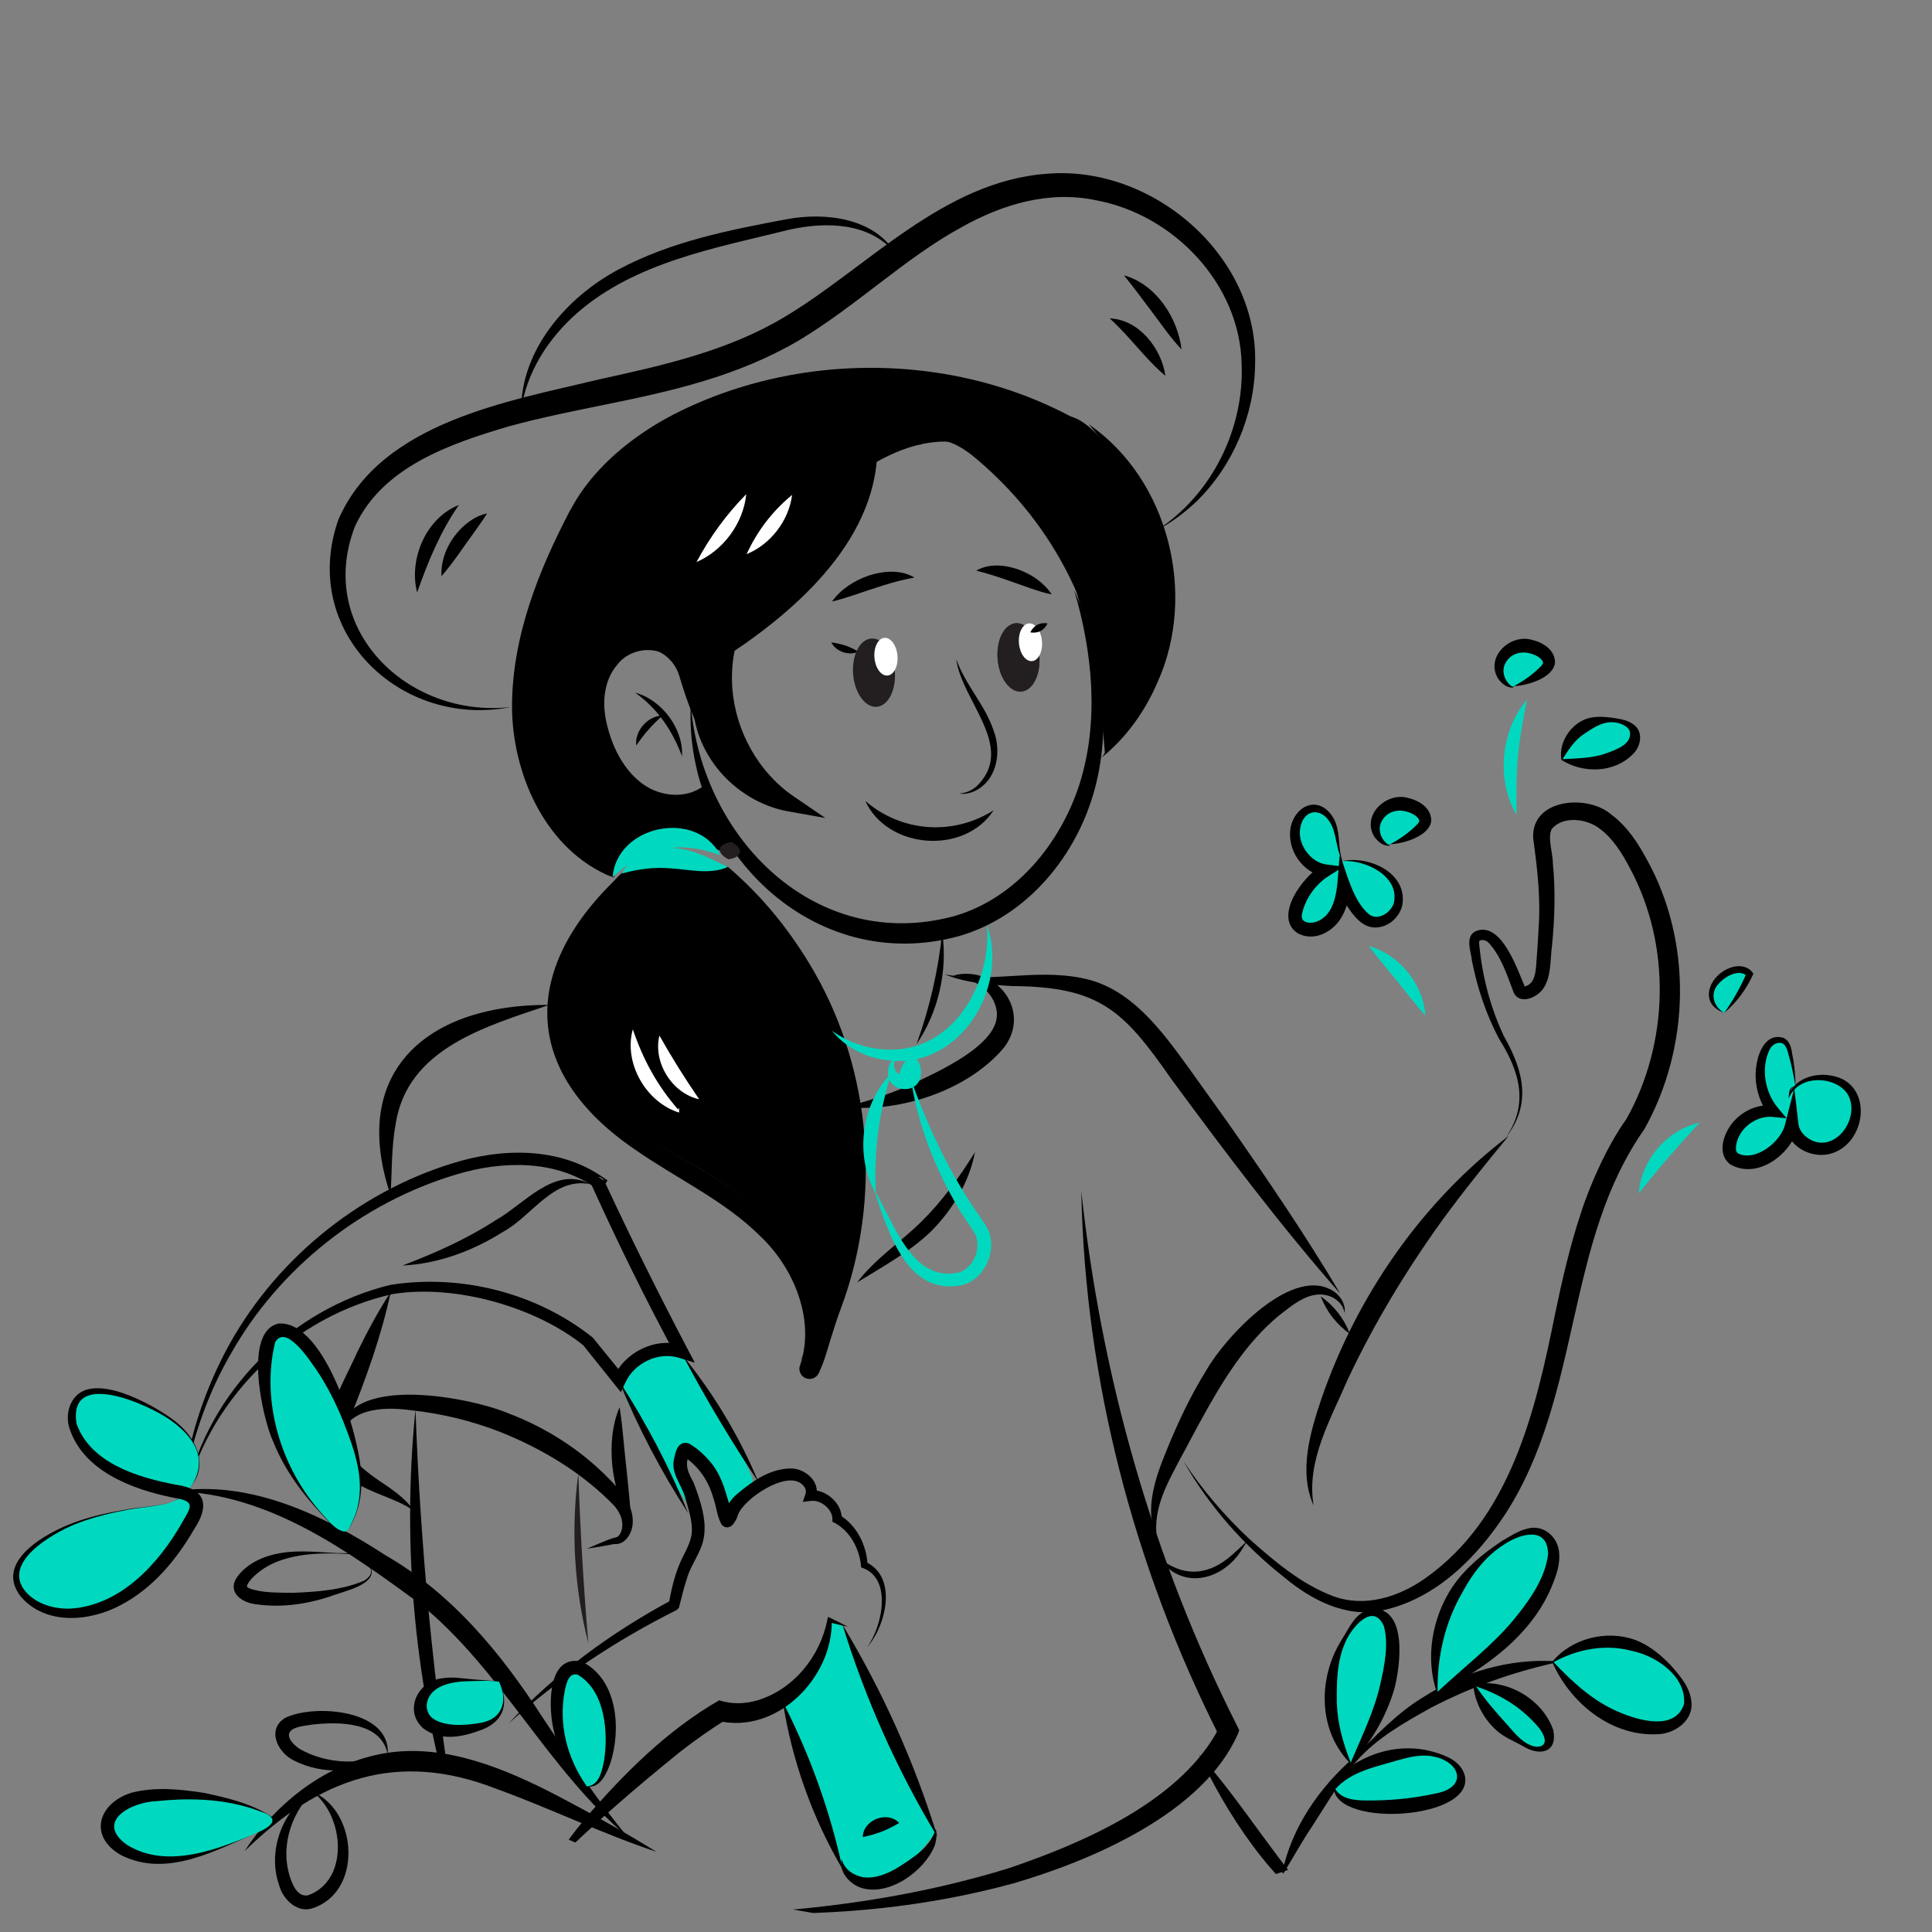 <?xml version="1.0" encoding="utf-8"?>
<!-- Generator: Adobe Illustrator 27.7.0, SVG Export Plug-In . SVG Version: 6.00 Build 0)  -->
<svg version="1.1" id="레이어_1" xmlns="http://www.w3.org/2000/svg" xmlns:xlink="http://www.w3.org/1999/xlink" x="0px"
	 y="0px" viewBox="0 0 281 281" style="enable-background:new 0 0 281 281;" xml:space="preserve">
<rect x="0" y="0" width="281" height="281" fill="#808080" stroke="none"/>
<style type="text/css">
	.st0{fill:#00D9BF;}
	.st1{clip-path:url(#SVGID_00000074400977773411428160000013098305245484418208_);}
	.st2{fill:#231F20;}
	.st3{clip-path:url(#SVGID_00000074400977773411428160000013098305245484418208_);fill:#231F20;}
	.st4{clip-path:url(#SVGID_00000074400977773411428160000013098305245484418208_);fill:#FFFFFF;}
	.st5{fill:#FFFFFF;}
</style>
<g>
	<g>
		<path d="M141.81,167.56c-0.83,4.37-3.25,8.34-6.35,11.5c-3.18,3.06-7.06,5.15-10.79,7.46c2.64-3.49,6.32-5.84,9.38-8.88
			C137.09,174.65,139.54,171.21,141.81,167.56L141.81,167.56z"/>
	</g>
	<g>
		<path class="st0" d="M114.5,247.5c0,0,7-8,6-11c0,0,0.35-1.76,2.17,0.12l13.39,29.91c0,0-9.35,13.39-13.96,4.18
			C122.11,270.71,112.5,248.5,114.5,247.5z"/>
		<path class="st0" d="M90.6,201.92c0,0,0.32-7.91,9.11-4.17c0,0,9.79,15.75,9.79,17.75l-3,4c0,0-4-9-7-9c0,0-1,1,1,9
			C100.5,219.5,91.7,206.34,90.6,201.92z"/>
		<g>
			<path class="st0" d="M227.19,110.46c0.29-1.91,1.44-3.67,3.07-4.71c1.63-1.04,3.71-1.34,5.56-0.8c0.76,0.22,1.53,0.63,1.85,1.35
				c0.27,0.6,0.15,1.33-0.17,1.9c-0.33,0.57-0.84,1.01-1.39,1.38C233.65,111.2,230.32,111.37,227.19,110.46z"/>
			<path d="M227.1,110.52c-0.43-2.5,1.3-5.17,3.69-5.99c1.23-0.4,2.51-0.28,3.67-0.14c1.24,0.21,2.47,0.3,3.46,1.27
				c1.11,1.14,0.61,3.09-0.44,4.04C234.79,112.45,230.21,112.53,227.1,110.52L227.1,110.52z M227.27,110.41
				c2.1-0.11,4.33-0.12,6.3-0.83c1.46-0.53,3.93-1.36,3.46-3.27c-0.4-0.88-1.67-1.26-2.62-1.27c-1.64,0.01-2.91,0.99-4.18,1.82
				C228.96,107.76,228.09,109.1,227.27,110.41L227.27,110.41z"/>
		</g>
		<g>
			<path class="st0" d="M195.25,125.24c-0.67-1.47-0.61-3.17-1.05-4.73c-0.44-1.56-1.75-3.14-3.35-2.92
				c-1.18,0.17-2.03,1.28-2.35,2.43c-0.79,2.87,1.37,6.18,4.31,6.61c-2.05,1.23-3.61,3.26-4.27,5.56c-0.2,0.68-0.31,1.45,0.04,2.06
				c0.32,0.56,0.97,0.87,1.6,0.95c1.55,0.2,3.08-0.75,3.94-2.05c0.86-1.3,1.16-2.89,1.28-4.45c0.49,1.36,1.19,2.64,2.08,3.78
				c0.45,0.58,0.96,1.13,1.63,1.43c1.86,0.84,4.15-0.89,4.33-2.92c0.17-2.03-1.29-3.93-3.11-4.85S196.4,125.1,195.25,125.24z"/>
			<path d="M195.25,125.24c-0.9-1.64-0.83-3.67-1.58-5.22c-1.32-2.75-4.2-2.45-4.59,0.64c-0.28,2.31,1.63,4.81,3.87,5.08
				c0,0,2.47,0.31,2.47,0.31l-2.14,1.34c-1.92,1.21-3.42,3.29-3.9,5.49c-0.34,1.31,1.07,1.54,2.09,1.18
				c3.54-1.32,2.94-6.68,3.42-9.78c0.96,2.71,1.93,6.78,4.2,8.68c1.27,1.03,3.16-0.17,3.62-1.56
				C203.67,127.52,198.72,125.02,195.25,125.24L195.25,125.24z M195.25,125.24c3.9-0.84,9.63,1.78,8.68,6.53
				c-0.46,1.75-2.09,3.15-3.95,3.13c-1.86-0.01-3.15-1.76-4.01-3.06c-0.58-0.89-1.06-1.84-1.43-2.83l1.8-0.24
				c-0.1,1.77-0.44,3.73-1.72,5.36c-1.32,1.66-3.67,2.73-5.78,1.66c-3.83-2.31,0.75-8.55,3.52-9.93c0,0,0.33,1.65,0.33,1.65
				c-3.23-0.53-5.52-3.88-4.99-7.06c0.26-1.55,1.4-3.22,3.11-3.4c1.68-0.18,2.99,1.32,3.48,2.7
				C194.94,121.63,194.61,123.49,195.25,125.24L195.25,125.24z"/>
		</g>
		<g>
			<path class="st0" d="M261.15,158.03c-0.14-1.73-0.43-3.46-0.84-5.15c-0.11-0.46-0.25-0.95-0.6-1.27
				c-0.55-0.51-1.47-0.44-2.08,0.01c-0.61,0.44-0.96,1.16-1.19,1.88c-0.88,2.74-0.3,5.89,1.49,8.14c-2.92-0.36-5.92,1.91-6.36,4.82
				c-0.07,0.48-0.08,0.98,0.11,1.42c0.47,1.06,1.88,1.31,3.02,1.13c2.8-0.43,5.24-2.66,5.91-5.42c0.3,2.39,3.09,3.99,5.41,3.37
				s3.92-3.03,3.95-5.44c0.01-1.01-0.22-2.05-0.82-2.87c-0.61-0.83-1.56-1.37-2.55-1.67c-2.31-0.72-5.28,0.03-6.29,2.23
				C260.31,158.66,260.31,158.09,261.15,158.03z"/>
			<path d="M261.15,158.03c-0.26-1.63-0.61-3.24-1.06-4.81c-0.21-0.81-0.51-1.51-1.14-1.54c-0.64-0.07-1.22,0.33-1.55,0.94
				c-1.33,2.66-0.72,6.25,1.17,8.5c0,0,1.27,1.52,1.27,1.52l-2.02-0.19c-1.54-0.14-3.14,0.58-4.18,1.76
				c-0.71,0.82-1.24,1.99-1.15,3.03c0.04,0.26,0.13,0.38,0.31,0.52c2.45,1.27,6.37-1.7,6.87-4.4c0,0,1.3-5.07,1.3-5.07l0.6,5.17
				c0.09,0.82,0.65,1.59,1.42,2.1c3.8,2.54,7.85-3.05,5.68-6.52c-1.81-2.53-6.65-2.71-8.26,0.21c0,0-0.26,0.48-0.26,0.48
				C260.22,159.04,260.14,157.97,261.15,158.03L261.15,158.03z M261.15,158.03c-0.68,0.05-0.81,0.61-0.73,1.19
				c0,0-0.22-0.05-0.22-0.05c0.94-2.35,3.86-3.19,6.2-2.72c6.23,1.06,5.17,10.16-0.42,11.42c-2.79,0.58-5.91-1.18-6.34-4.15
				c0,0,1.9,0.11,1.9,0.11c-0.91,3.99-5.94,7.86-9.93,5.49c-2.05-1.66-0.81-4.76,0.66-6.34c1.44-1.54,3.58-2.46,5.74-2.17
				l-0.75,1.34c-1.62-2.17-2.26-4.97-1.73-7.6c0.31-1.7,1.38-4.11,3.55-3.68c1.06,0.18,1.44,1.34,1.55,2.21
				C260.97,154.72,261.14,156.38,261.15,158.03L261.15,158.03z"/>
		</g>
		<g>
			<path class="st0" d="M199.09,137.6c4.42,1.21,7.93,5.52,8.22,10.1c-1.34-1.47-2.88-3.51-4.13-5.03
				C201.94,141.12,200.27,139.21,199.09,137.6L199.09,137.6z"/>
		</g>
		<g>
			<path class="st0" d="M222.08,101.78c-0.46,2.42-1.13,5.9-1.3,8.31c-0.26,2.39-0.23,5.96-0.22,8.41
				C217.59,113.4,218.25,106.27,222.08,101.78L222.08,101.78z"/>
		</g>
		<g>
			<path class="st0" d="M238.36,173.56c0.29-4.78,4.13-9.27,8.82-10.26C244.04,166.69,241.23,169.94,238.36,173.56L238.36,173.56z"
				/>
		</g>
		<g>
			<path class="st0" d="M220.22,99.78c1.57-0.41,3.05-1.17,4.3-2.2c0.31-0.25,0.61-0.54,0.73-0.93c0.24-0.77-0.39-1.54-1.07-1.98
				c-1.23-0.79-2.86-1.02-4.18-0.4c-1.32,0.62-2.21,2.17-1.89,3.59S220.07,100.34,220.22,99.78z"/>
			<path d="M220.22,99.78c1.53-0.83,2.88-1.81,3.96-2.94c0.24-0.28,0.27-0.44,0.24-0.53c-0.25-0.7-1.25-1.14-2.06-1.32
				c-1.33-0.29-2.65,0.16-3.34,1.35c-0.69,1.08-0.29,2.57,0.7,3.36C219.87,99.81,220.08,99.98,220.22,99.78L220.22,99.78z
				 M220.22,99.78c0,0.12-0.13,0.21-0.25,0.23c-0.86,0.01-1.56-0.62-2.06-1.28c-1.93-3.09,1.65-6.57,4.86-5.68
				c1.54,0.35,3.38,1.38,3.4,3.31C225.94,98.62,222.07,99.74,220.22,99.78L220.22,99.78z"/>
		</g>
		<g>
			<path class="st0" d="M202.22,122.78c1.57-0.41,3.05-1.17,4.3-2.2c0.31-0.25,0.61-0.54,0.73-0.93c0.24-0.77-0.39-1.54-1.07-1.98
				c-1.23-0.79-2.86-1.02-4.18-0.4c-1.32,0.62-2.21,2.17-1.89,3.59S202.07,123.34,202.22,122.78z"/>
			<path d="M202.22,122.78c1.53-0.83,2.88-1.81,3.96-2.94c0.24-0.28,0.27-0.44,0.24-0.53c-0.25-0.7-1.25-1.14-2.06-1.32
				c-1.33-0.29-2.65,0.16-3.34,1.35c-0.69,1.08-0.29,2.57,0.7,3.36C201.87,122.81,202.08,122.98,202.22,122.78L202.22,122.78z
				 M202.22,122.78c0,0.12-0.13,0.21-0.25,0.23c-0.86,0.01-1.56-0.62-2.06-1.28c-1.93-3.09,1.65-6.57,4.86-5.68
				c1.54,0.35,3.38,1.38,3.4,3.31C207.94,121.62,204.07,122.74,202.22,122.78L202.22,122.78z"/>
		</g>
		<g>
			<path class="st0" d="M250.79,147.3c1.52-1.65,2.77-3.55,3.68-5.6c-0.84-1.1-2.61-0.71-3.74,0.09c-1.01,0.71-1.89,1.78-1.87,3.02
				S250.21,147.21,250.79,147.3z"/>
			<path d="M250.79,147.3c1.31-1.85,2.4-3.77,3.25-5.8l0.06,0.48c-1.09-1.15-3.19,0.02-4.09,1.06
				C248.64,144.37,249.17,146.45,250.79,147.3L250.79,147.3z M250.79,147.3c-3.87-1.3-2.19-5.55,0.98-6.58
				c1.11-0.41,2.6-0.22,3.25,0.92C254.04,143.82,252.6,145.8,250.79,147.3L250.79,147.3z"/>
		</g>
		<g>
			<defs>
				<circle id="SVGID_1_" cx="140.5" cy="139.5" r="140.5"/>
			</defs>
			<clipPath id="SVGID_00000047773493284401936620000014103195036882511517_">
				<use xlink:href="#SVGID_1_"  style="overflow:visible;"/>
			</clipPath>
			<g style="clip-path:url(#SVGID_00000047773493284401936620000014103195036882511517_);">
				<path d="M110.33,215.59c-3.97-5.95-7.6-12.02-10.96-18.34C103.88,202.8,107.57,208.99,110.33,215.59L110.33,215.59z"/>
			</g>
			<path style="clip-path:url(#SVGID_00000047773493284401936620000014103195036882511517_);" d="M98.81,98.33
				c-0.9-3.09-4.23-4.94-7.22-3.76c-2.25,0.89-3.85,3.08-4.43,5.44c-0.6,2.45-0.23,5.05,0.58,7.43c1.07,3.17,3.01,6.2,5.95,7.79
				c2.95,1.59,6.99,1.38,9.12-1.24c0,0,4.68,7.57,3.02,10.33c0,0-11.61-7.19-16.59,3.32c0,0-26.24-14.1-5.43-53.37
				c0,0,18.65-32.43,72.35-13.55c1.97,0.69,4.2,3.17,5.38,4.89c4.4,6.38,13.19,23.52-0.83,44.12c-17.83,26.21,0,0,0,0
				s-3.35-59.27-33.26-42.52c0,0-2.26,15.9-22.72,26.83c0,0-1.66,13.14,6.64,21.44C111.37,115.49,104.05,116.24,98.81,98.33z"/>
			<path style="clip-path:url(#SVGID_00000047773493284401936620000014103195036882511517_);" d="M116.36,197.9
				c3.05-4.53,2.46-10.71-0.27-15.42c-2.73-4.72-7.27-8.2-11.99-11.1c-4.71-2.9-9.74-5.38-14.12-8.73c-4.38-3.36-8.17-7.8-9.3-13.1
				c-1.62-7.65,2.65-15.43,8.33-20.97c1.61-2.48,4.89-3.84,8.02-3.8c3.14,0.04,6.13,1.31,8.82,1.28
				c9.75,8.72,16.3,20.73,18.21,33.44C125.98,172.2,123.25,185.52,116.36,197.9z"/>
			<g style="clip-path:url(#SVGID_00000047773493284401936620000014103195036882511517_);">
				<path d="M156.22,85.79c3.95,8.93,5.59,19.21,3.04,28.84c-2.57,9.72-9.78,18.61-19.7,21.5c-21.39,5.93-40.12-12.81-39.09-33.66
					c1.6,19.53,18.22,36.17,38.25,30.79c8.97-2.54,15.52-10.56,18.31-19.27C159.89,104.86,158.91,94.92,156.22,85.79L156.22,85.79z"
					/>
			</g>
			<g style="clip-path:url(#SVGID_00000047773493284401936620000014103195036882511517_);">
				<path d="M137.04,135.58c0.82,5.6-0.55,11.62-3.74,16.3C135.23,146.53,136.45,141.23,137.04,135.58L137.04,135.58z"/>
			</g>
			<g style="clip-path:url(#SVGID_00000047773493284401936620000014103195036882511517_);">
				<path d="M138.63,141.89c6.12-1.66,11.47,4.99,7.45,10.41c-5.2,6.28-15.15,9.52-23.08,8.72c3.2-0.87,6.25-1.86,9.17-3.11
					c3.89-1.89,13.44-5.95,12.8-10.81C144.59,144.1,141.61,142.24,138.63,141.89L138.63,141.89z"/>
			</g>
			<g style="clip-path:url(#SVGID_00000047773493284401936620000014103195036882511517_);">
				<path d="M127.5,62.85c1.36,14.07-10.41,24.98-21.13,32.13c0,0,0.6-0.86,0.6-0.86c-0.49,1.99-0.6,4.05-0.45,6.1
					c0.5,6.17,3.81,12.15,8.96,15.64c0,0,4.55,3.11,4.55,3.11l-5.35-0.95c-3.96-0.7-7.49-2.89-10-5.83
					c-2.46-2.91-4.01-6.68-3.87-10.49c0.26,1.85,0.86,3.61,1.71,5.2c2.46,4.67,7.33,8.19,12.51,8.79c0,0-0.8,2.16-0.8,2.16
					c-8.36-4.9-12.63-15.69-9.98-25C114.92,85.83,126.62,76.61,127.5,62.85L127.5,62.85z"/>
			</g>
			<g style="clip-path:url(#SVGID_00000047773493284401936620000014103195036882511517_);">
				<path d="M98.43,96.66c-2.06-2.91-6.47-2.7-8.57-0.08c-2.16,2.45-2.37,6.01-1.48,9.21c0.83,3.19,2.47,6.35,5.18,8.29
					c2.69,1.92,6.75,2.21,9.31-0.22c-2.09,3.25-7.01,3.48-10.15,1.54c-3.32-1.95-5.29-5.5-6.27-9.1
					c-1.34-4.51-0.06-10.52,4.75-12.38C93.82,92.86,97.42,93.99,98.43,96.66L98.43,96.66z"/>
			</g>
			<g style="clip-path:url(#SVGID_00000047773493284401936620000014103195036882511517_);">
				<path d="M92.39,100.75c3.91,1.03,7.08,5.35,6.8,9.32c0,0,0.02-0.11,0.02-0.11l0.02,0.11C97.83,106.34,95.71,103.11,92.39,100.75
					L92.39,100.75z"/>
			</g>
			<g style="clip-path:url(#SVGID_00000047773493284401936620000014103195036882511517_);">
				<path d="M96.37,104.07c-1.58,1.43-2.62,2.6-3.83,4.36C92.29,106.29,94.22,104.11,96.37,104.07L96.37,104.07z"/>
			</g>
			<g style="clip-path:url(#SVGID_00000047773493284401936620000014103195036882511517_);">
				<path d="M133.72,64.75c4.98-5.72,14.46,3.33,17.81,7.41c4.4,5.42,7.29,12.35,7.19,19.36c-1.18-3.26-2.44-6.35-4.03-9.27
					c-3.14-5.82-7.34-10.95-12.38-15.26C139.92,64.92,136.84,62.86,133.72,64.75L133.72,64.75z"/>
			</g>
			<g style="clip-path:url(#SVGID_00000047773493284401936620000014103195036882511517_);">
				<path d="M158.35,61.7c11.6,7.99,15.77,24.69,10.04,37.45c-1.82,4.27-4.58,8.14-8.12,11c2.61-3.71,4.61-7.66,5.93-11.81
					C170.37,85.69,166.93,71.76,158.35,61.7L158.35,61.7z"/>
			</g>
			<g style="clip-path:url(#SVGID_00000047773493284401936620000014103195036882511517_);">
				<path class="st0" d="M89.09,127.59c0.63-7.58,12.14-9.95,15.7-3.21c-1.57-0.56-2.97-0.91-4.36-1.05
					C96.07,122.82,92.28,124.56,89.09,127.59L89.09,127.59z"/>
			</g>
			<g style="clip-path:url(#SVGID_00000047773493284401936620000014103195036882511517_);">
				<path d="M82.97,74.14c-2.3,9.43-5.58,18.79-5.5,28.5c0.03,9.51,3.67,19.15,11.61,24.95c-9.64-3.84-14.62-14.96-14.61-24.94
					C74.51,92.55,78.34,82.93,82.97,74.14L82.97,74.14z"/>
			</g>
			<g style="clip-path:url(#SVGID_00000047773493284401936620000014103195036882511517_);">
				<path d="M90.45,127.05c-12.65,13.74-13.28,27.54,3.34,38.13c6.25,4.11,13.33,7.17,18.82,12.55c4.25,4.02,7.33,9.79,7.44,15.81
					c0.02,2.11-0.05,4.15-0.97,6.17c0,0-2.67-1.27-2.67-1.27c1.25-2.75,2.02-6.27,3.19-9.17c5.83-15.18,4.95-32.64-2.34-47.2
					c-2.85-5.88-6.75-11.26-11.39-15.97c5.07,4.26,9.28,9.54,12.6,15.33c8.36,14.59,9.75,32.98,3.88,48.74
					c-0.5,1.32-1.15,3.33-1.56,4.66c-0.47,1.56-0.92,3.24-1.71,4.89c-0.35,0.74-1.24,1.05-1.97,0.7c-0.74-0.35-1.05-1.24-0.7-1.97
					c2.15-6.5-0.92-14.01-5.82-18.65c-5.22-5.19-12.09-8.33-18.17-12.56C75.43,155.7,75.9,140.4,90.45,127.05L90.45,127.05z"/>
			</g>
			<g style="clip-path:url(#SVGID_00000047773493284401936620000014103195036882511517_);">
				<path class="st0" d="M90.45,127.05c1.31-2.75,4.72-4.01,7.62-3.72c2.96,0.27,5.16,1.53,7.79,2.77
					c-2.58,1.13-5.49,0.39-8.04,0.22C95.26,126.08,93.07,126.34,90.45,127.05L90.45,127.05z"/>
			</g>
			<g style="clip-path:url(#SVGID_00000047773493284401936620000014103195036882511517_);">
				<path class="st2" d="M105.94,124.98c-1.84-0.96-1.62-2.23,0.44-2.51C108.22,123.43,107.99,124.7,105.94,124.98L105.94,124.98z"
					/>
			</g>
			<g style="clip-path:url(#SVGID_00000047773493284401936620000014103195036882511517_);">
				<path d="M139.08,95.85c1.31,3.79,4.19,6.62,5.46,10.47c1.05,2.83,0.59,6.61-2.15,8.39c-0.86,0.56-1.9,0.87-2.89,0.71
					c0.99-0.07,1.89-0.46,2.59-1.1C147.84,108.63,139.83,101.94,139.08,95.85L139.08,95.85z"/>
			</g>
			<g style="clip-path:url(#SVGID_00000047773493284401936620000014103195036882511517_);">
				<path d="M124.87,94.79c-1.44,0.61-3.23,0.02-3.97-1.36C122.47,93.65,123.51,93.99,124.87,94.79L124.87,94.79z"/>
			</g>
			<g style="clip-path:url(#SVGID_00000047773493284401936620000014103195036882511517_);">
				<path d="M125.85,116.49c5.27,4.56,12.79,5.1,18.67,1.36C140.29,124.38,129.09,123.55,125.85,116.49L125.85,116.49z"/>
			</g>
			<g style="clip-path:url(#SVGID_00000047773493284401936620000014103195036882511517_);">
				<path d="M80.61,81.77c1.07-9.78,9.05-17.18,17.38-21.5c11.94-6.11,25.89-8.08,39.09-5.93c7.49,1.23,14.78,3.79,21.25,7.72
					c-6.94-2.76-14.16-4.64-21.56-5.4C117.73,54.51,86.89,60.96,80.61,81.77L80.61,81.77z"/>
			</g>
			<g style="clip-path:url(#SVGID_00000047773493284401936620000014103195036882511517_);">
				<path d="M74.26,102.84C58.19,106,43.5,91.79,49.22,75.57c6.17-14.24,24.87-17.23,38.09-20.43c9.25-2.02,18.6-4.13,26.73-9
					c12-7.1,23.13-19.85,38.39-20.88c15.36-1.2,30.6,12.03,30.12,27.7c-0.1,7.42-3.21,14.77-8.51,19.96
					c-1.77,1.69-3.75,3.13-5.88,4.27c8.18-5.25,12.8-14.91,12.43-24.2c-0.22-11.7-9.9-21.77-21.16-23.86
					c-6.82-1.45-13.6,0.55-19.64,3.95c-8.2,4.48-15.13,11.36-23.71,16.5c-4.33,2.53-9.01,4.42-13.74,5.84
					c-9.32,2.84-18.96,4.02-28.26,6.57c-8.57,2.52-18.47,5.9-22.45,14.57C45.86,91.43,59.24,104.51,74.26,102.84L74.26,102.84z"/>
			</g>
			<g style="clip-path:url(#SVGID_00000047773493284401936620000014103195036882511517_);">
				<path d="M75.79,59.75c-0.03-8.88,6.59-16.48,14.1-20.52c7.66-4.11,16.21-5.79,24.67-7.37c5.48-0.99,12.54-0.19,15.69,4.99
					c-3.78-4.52-10.08-4.63-15.41-3.45c-10.66,2.65-22.4,4.69-30.9,12.13C79.76,49.2,76.53,54.16,75.79,59.75L75.79,59.75z"/>
			</g>
			<g style="clip-path:url(#SVGID_00000047773493284401936620000014103195036882511517_);">
				<path d="M79.88,146.16c-9.19,3.13-20.64,6.3-22.34,17.35c-0.6,3.28-0.54,6.8-0.72,10.36C50.64,155.66,62.41,146.04,79.88,146.16
					L79.88,146.16z"/>
			</g>
			<g style="clip-path:url(#SVGID_00000047773493284401936620000014103195036882511517_);">
				<path d="M56.83,187.91c-1.37,6.43-3.59,12.55-6.03,18.61c-2.36,4.58,2.36,7.51,5.73,9.77c1.34,0.96,2.72,2.02,3.64,3.42
					c-2.74-1.87-5.88-2.35-8.89-4.34c-2.27-1.46-4.41-4.27-4.04-7.28c0.97-4.2,3.06-7.73,4.81-11.61
					C53.48,193.57,55.02,190.69,56.83,187.91L56.83,187.91z"/>
			</g>
			<g style="clip-path:url(#SVGID_00000047773493284401936620000014103195036882511517_);">
				<path d="M49.37,209.93c-0.74-10.55,18.56-6.85,24.47-4.41c5.54,2.09,10.66,5.35,14.78,9.61c1.7,1.71,3.66,3.89,3.39,6.6
					c-0.13,1.35-1.12,3.03-2.71,2.84c-0.57,0.15-2.78,0.5-3.94,0.68c1.33-0.54,2.63-1.18,3.99-1.6c0.82-0.04,1.21-1.08,1.16-2.01
					c-0.02-0.92-0.49-1.81-1.13-2.59c-4.56-4.76-10.5-8.33-16.6-10.77c-4.15-1.62-8.51-2.68-12.95-3.16
					C55.72,204.54,49.95,204.74,49.37,209.93L49.37,209.93z"/>
			</g>
			<g style="clip-path:url(#SVGID_00000047773493284401936620000014103195036882511517_);">
				<path class="st2" d="M84.12,214.27c0.27,8.3,0.75,16.45,1.45,24.73C83.51,230.97,83.02,222.49,84.12,214.27L84.12,214.27z"/>
			</g>
			<g style="clip-path:url(#SVGID_00000047773493284401936620000014103195036882511517_);">
				<path d="M60.43,205.01c0.72,20.23,2.65,40.31,5.86,60.3C60.36,245.9,58.39,225.2,60.43,205.01L60.43,205.01z"/>
			</g>
			<g style="clip-path:url(#SVGID_00000047773493284401936620000014103195036882511517_);">
				<path d="M73.99,250.66c6.76-7.24,14.91-13.21,23.64-17.91c-0.02,0.01,0.07-0.04-0.04,0.02c-0.07,0.04-0.13,0.1-0.18,0.16
					c-0.14,0.2-0.04,0.05-0.1,0.16c0.35-2.06,0.92-4.39,1.85-6.34c0.81-1.6,1.55-2.95,1.47-4.44c-0.04-1.5-0.58-3.16-1.06-4.76
					c-0.52-1.69-2.01-3.37-1.54-5.32c0.2-0.94,0.44-2.43,1.78-2.37c0.38,0.03,0.66,0.25,0.87,0.38c0.89,0.58,1.69,1.3,2.38,2.1
					c2.13,2.29,2.66,5.42,3.48,8.22c0.01,0.02,0.05,0.11,0.06,0.13c-0.19-0.44-1.01-0.68-1.43-0.25c-0.06,0.07,0.03-0.04,0.06-0.1
					l0.14-0.23c0.02-0.03,0.07-0.13,0,0.01c0.01-0.04,0.04-0.1,0.05-0.14c0.25-1.07,1.05-2.09,1.88-2.76
					c2.14-1.79,4.49-3.46,7.39-3.63c2.14-0.22,4.82,1.83,3.93,4.19c0,0-0.8-1.04-0.8-1.04c1.21-0.08,2.34,0.41,3.17,1.15
					c0.82,0.74,1.47,1.79,1.44,3.05l-0.35-0.61c2.54,1.51,3.95,4.39,4.1,7.25c0,0-0.31-0.42-0.31-0.42
					c4.78,2.16,2.99,9.35,0.21,12.47c2.26-3.01,3.81-10.23-0.83-11.65c-0.2-2.73-1.66-5.48-4.18-6.65c0,0,0-0.43,0-0.43
					c-0.01-1.41-1.72-2.79-3.11-2.6c0,0-1.2,0.14-1.2,0.14l0.4-1.18c0.16-0.47-0.05-1-0.56-1.41c-2.25-1.98-8.38,2.11-9.26,4.45
					c-0.06,0.18-0.18,0.56-0.27,0.71c-0.21,0.34-0.25,0.47-0.57,0.82c-0.4,0.4-1.08,0.47-1.52-0.06c-0.7-1.13-0.79-2.71-1.24-3.93
					c-0.68-2.37-1.98-4.36-3.95-5.76c0,0-0.41-0.28-0.41-0.28c0.01,0.01,0.06,0.03,0.19,0.05c0.12,0.02,0.35-0.02,0.51-0.13
					c0.3-0.25,0.2-0.26,0.18-0.15c-0.76,1.5-0.14,2.69,0.63,4.08c1.09,2.98,2.34,6.42,1.03,9.53c-0.71,1.68-1.62,2.92-2.09,4.65
					c-0.46,1.4-0.67,2.47-1.07,3.95c-0.05,0.13-0.24,0.35-0.41,0.42C89.58,238.6,81.34,244.04,73.99,250.66L73.99,250.66z"/>
			</g>
			<g style="clip-path:url(#SVGID_00000047773493284401936620000014103195036882511517_);">
				<path d="M123.33,236.61c-0.93-0.22-1.87-0.43-2.8-0.67l0.44-0.28c0.19,8.32-7.96,16.65-16.55,14.63c0,0,1.14-0.16,1.14-0.16
					c-2.29,1.44-4.51,3-6.66,4.68c-6.43,5.2-12.73,10.61-18.6,16.46c1.4-2.43,3.09-4.69,4.88-6.85
					c5.64-6.55,11.87-12.76,19.42-17.12c1.75,0.57,3.63,0.56,5.51,0.02c5.25-1.55,9.18-6.36,10.22-11.72c0,0,0.09-0.44,0.09-0.44
					C121.39,235.61,122.36,236.11,123.33,236.61L123.33,236.61z"/>
			</g>
			<g style="clip-path:url(#SVGID_00000047773493284401936620000014103195036882511517_);">
				<path d="M137.42,141.71c6.54,1.31,12.98-0.85,19.95,0.55c7.06,1.35,11.59,7.65,15.48,13c0,0,5.76,8.05,5.76,8.05
					c5.68,8.13,11.26,16.31,16.33,24.86c-8.61-9.79-16.78-20.63-24.52-31.15c-7.02-10.07-10.45-13.51-23.19-13.6
					C143.95,143.23,140.51,142.98,137.42,141.71L137.42,141.71z"/>
			</g>
			<g style="clip-path:url(#SVGID_00000047773493284401936620000014103195036882511517_);">
				<path d="M91.78,221.18c-1.63-2.39-2.42-5.22-2.73-8.06c-0.26-2.85-0.06-5.78,1.06-8.44c0.25,1.43,0.38,2.81,0.52,4.18
					C90.97,212.72,91.59,217.3,91.78,221.18L91.78,221.18z"/>
			</g>
			<g style="clip-path:url(#SVGID_00000047773493284401936620000014103195036882511517_);">
				<path d="M157.27,173.27c2.92,27.01,10.41,53.55,22.69,77.8c0,0,0.28,0.56,0.28,0.56l-0.18,0.53
					c-5.04,11.55-21.26,18.43-32.67,21.77c-12.63,3.44-25.77,4.74-38.81,4.31c12.91-0.74,25.82-2.71,38.15-6.52
					c10.66-3.62,24.24-9.46,30.09-19.52c0.16-0.3,0.31-0.69,0.38-0.86l0.1,1.09C164.94,227.94,157.8,200.71,157.27,173.27
					L157.27,173.27z"/>
			</g>
			<g style="clip-path:url(#SVGID_00000047773493284401936620000014103195036882511517_);">
				<path d="M168.26,223.71c-1.92-4.07-0.17-8.92,1.43-12.8c1.62-3.98,3.46-7.92,5.79-11.65c2.73-4.8,12.74-15.67,18.73-11.28
					c0.89,0.71,1.54,1.86,1.35,2.99c-0.17-1.09-0.94-1.87-1.81-2.3c-2.92-1.33-5.55,0.97-7.84,2.76c-4.76,3.97-8.1,9.43-11.08,14.86
					c-1.04,1.84-1.99,3.74-3.03,5.62C169.84,215.62,167.65,219.34,168.26,223.71L168.26,223.71z"/>
			</g>
			<g style="clip-path:url(#SVGID_00000047773493284401936620000014103195036882511517_);">
				<path d="M191.06,218.98c-2.22-4.96-0.48-10.74,1.16-15.61c5.16-14.92,14.6-28.58,27.2-38.15c-3.35,4.05-6.6,8.09-9.65,12.26
					c-5.27,7.32-9.94,15.05-13.78,23.22C193.52,206.48,189.96,212.47,191.06,218.98L191.06,218.98z"/>
			</g>
			<g style="clip-path:url(#SVGID_00000047773493284401936620000014103195036882511517_);">
				<path d="M192.08,188.53c1.96,1.4,3.4,3.24,4.27,5.49C194.38,192.62,192.95,190.77,192.08,188.53L192.08,188.53z"/>
			</g>
			<g style="clip-path:url(#SVGID_00000047773493284401936620000014103195036882511517_);">
				<path d="M218.91,165.58c3.54-4.92,2.12-9.74-0.88-14.49c-1.87-3.53-3.15-7.36-3.93-11.28c-0.12-1.39-1.17-3.75,0.72-4.45
					c3.67-1.22,5.95,5.88,7,8.25c-0.07-0.1-0.2-0.13-0.16-0.12c1.77-0.29,1.72-2.59,1.84-4.06c0.13-1.42,0.27-4.41,0.36-5.85
					c0.12-3.97-0.33-7.75-0.87-11.7c-0.28-5.7,7.86-6.42,11.32-3.44c2.43,1.79,3.94,4.23,5.23,6.59c6.63,11.98,6.3,27.28-0.37,39.19
					c-2.8,3.99-4.89,8.46-6.46,13.15c-1.58,4.64-2.67,9.46-3.78,14.32c-2.19,9.78-4.41,19.94-9.99,28.51
					c-4.16,6.36-10.12,12.35-17.82,14.01c-5.26,1.18-10.4-1.51-14.29-4.76c-5.91-4.65-11-10.42-14.71-16.94
					c2.75,4.17,6,7.98,9.63,11.36c3.61,3.22,7.56,6.55,12.09,8.26c4.59,1.73,9.52,0.18,13.39-2.53
					c12.45-8.73,16.11-24.38,18.95-38.51c1.02-4.89,2.15-9.82,3.75-14.65c1.48-4.6,4.07-10.16,6.62-13.68
					c6.2-11.04,6.54-25.22,0.55-36.42c-1.17-2.25-2.54-4.4-4.36-5.76c-1.89-1.53-5.42-1.97-7.05,0c-0.65,1.28,0.18,3.52,0.17,5.04
					c0.39,3.85,0.26,8.16-0.14,12.02c-0.37,2.81,0.11,6.66-3.52,7.65c-0.6,0.11-1.32,0.06-1.81-0.54c-0.25-0.34-0.29-0.57-0.35-0.7
					c-0.9-2.4-1.82-5.15-3.6-7c-0.36-0.31-0.86-0.43-1.24-0.23c-0.12,0.17-0.07,0.45-0.03,0.84c0.46,4.5,1.63,8.96,3.57,13.06
					C221.61,155.76,222.84,160.69,218.91,165.58L218.91,165.58z"/>
			</g>
			<g style="clip-path:url(#SVGID_00000047773493284401936620000014103195036882511517_);">
				<path d="M27.14,217c3.1-14.55,15.22-26.65,29.69-30.13c10.28-1.6,21.24,1.18,29.39,7.68c0,0,4.55,5.6,4.55,5.6l-1.54,0.21
					c1.66-3.76,6.17-5.94,10.14-4.69c0,0-1.13,1.37-1.13,1.37c-4.33-8.02-8.35-16.21-12.12-24.52c0,0,0.86,0.55,0.86,0.55
					c-0.22,0-0.3-0.03-0.53-0.16c-0.61-0.43-0.45-1.13-0.19-1.48c0,0,0.26,1.28,0.26,1.28c-5.81-4.07-13.53-3.89-20.15-1.89
					c-13.73,4.1-25.77,13.61-32.83,26.14c-3.62,6.21-5.92,13.39-7.05,20.39C26.23,217.03,26.95,217.03,27.14,217L27.14,217z
					 M27.14,217c-0.22,0.04-0.45,0.05-0.63,0.16c-0.06,0.04-0.01,0.11,0.04,0.17c0.56-7.1,2.9-14.35,6.26-20.78
					c6.85-12.97,19.03-23.07,33.09-27.38c7.06-2.2,15.37-2.39,21.73,2.01c0,0,0.73,0.5,0.73,0.5l-0.47,0.78c0,0-0.06,0.1-0.02,0.03
					c0.01-0.03,0.02-0.02,0.05-0.15c-0.02-0.07,0.12-0.13-0.08-0.66c-0.09-0.22-0.42-0.45-0.63-0.48c-0.09-0.02-0.12-0.01-0.19-0.02
					c0,0,0.86,0.55,0.86,0.55c3.83,8.24,7.87,16.37,12.09,24.41c0,0,1.09,2.06,1.09,2.06l-2.22-0.69c-3.06-0.99-6.6,0.72-7.91,3.63
					c0,0-0.63,1.35-0.63,1.35c-0.48-0.6-4.86-6.07-5.47-6.83c-6.78-5.45-18.41-8.93-27.69-7.45C42.93,191.36,30.86,202.86,27.14,217
					L27.14,217z"/>
			</g>
			<g style="clip-path:url(#SVGID_00000047773493284401936620000014103195036882511517_);">
				<path d="M85.8,172.22c-5.39-1.02-8.43,4.7-12.68,6.97c-4.37,2.76-9.41,4.63-14.58,4.87c4.74-1.81,9.27-3.81,13.51-6.56
					C76.09,175.29,80.66,169.43,85.8,172.22L85.8,172.22z"/>
			</g>
			<g style="clip-path:url(#SVGID_00000047773493284401936620000014103195036882511517_);">
				<path d="M90,200.78c3.97,6.12,7.35,12.56,10.1,19.32C96.12,213.98,92.76,207.53,90,200.78L90,200.78z"/>
			</g>
			<g style="clip-path:url(#SVGID_00000047773493284401936620000014103195036882511517_);">
				<path d="M113.86,247.55c3.95,7.71,6.89,15.89,8.71,24.36C118.17,264.44,115.2,256.11,113.86,247.55L113.86,247.55z"/>
			</g>
			<g style="clip-path:url(#SVGID_00000047773493284401936620000014103195036882511517_);">
				<path d="M122.54,236.32c5.84,9.68,10.5,20.07,13.82,30.87C130.51,257.51,125.87,247.12,122.54,236.32L122.54,236.32z"/>
			</g>
			<g style="clip-path:url(#SVGID_00000047773493284401936620000014103195036882511517_);">
				<path d="M122.41,270.42c0.47,1.62,1.89,2.4,3.21,2.63c2.82,0.32,5.63-1.78,7.84-3.39c1.16-0.96,2.18-2.07,2.64-3.68
					c0.2,0.81,0.1,1.72-0.19,2.55c-1.52,3.64-6.61,7.35-10.71,6.03C123.54,273.98,121.97,272.21,122.41,270.42L122.41,270.42z"/>
			</g>
			<g style="clip-path:url(#SVGID_00000047773493284401936620000014103195036882511517_);">
				<path d="M125.49,267.19c0.02-2.49,3.59-3.89,5.29-2.05C128.98,266.21,127.54,266.76,125.49,267.19L125.49,267.19z"/>
			</g>
			<g style="clip-path:url(#SVGID_00000047773493284401936620000014103195036882511517_);">
				<path d="M60.67,86.17c-1.26-4.84,1.3-10.85,6.07-12.72C64.03,77.34,62.23,81.74,60.67,86.17L60.67,86.17z"/>
			</g>
			<g style="clip-path:url(#SVGID_00000047773493284401936620000014103195036882511517_);">
				<path d="M64.21,83.8c-0.15-3.05,1.5-6,3.88-7.83c0.81-0.6,1.72-1.09,2.75-1.29c-0.55,0.89-1.1,1.64-1.63,2.4
					C67.63,79.22,65.98,81.79,64.21,83.8L64.21,83.8z"/>
			</g>
			<g style="clip-path:url(#SVGID_00000047773493284401936620000014103195036882511517_);">
				<path d="M161.4,46.31c4.25,0.14,7.54,4.37,8.1,8.35C166.45,52.08,164.37,48.99,161.4,46.31L161.4,46.31z"/>
			</g>
			<g style="clip-path:url(#SVGID_00000047773493284401936620000014103195036882511517_);">
				<path d="M142,83c1.83-1.09,4.17-0.85,6.1-0.18c1.94,0.71,3.7,1.89,4.87,3.63c-1.05-0.2-1.97-0.51-2.88-0.81
					C147.43,84.72,144.75,83.68,142,83L142,83z"/>
			</g>
			<g style="clip-path:url(#SVGID_00000047773493284401936620000014103195036882511517_);">
				<path d="M133,84c-3.02,0.54-6,1.61-8.88,2.58c-0.99,0.32-1.99,0.66-3.11,0.9c1.33-1.83,3.27-3.06,5.39-3.78
					C128.51,83.02,131.03,82.82,133,84L133,84z"/>
			</g>
			<g style="clip-path:url(#SVGID_00000047773493284401936620000014103195036882511517_);">
				<path d="M163.47,40.04c4.65,1.3,7.82,6.14,8.38,10.78c-1.45-1.5-3.01-3.74-4.25-5.39C166.37,43.78,164.78,41.66,163.47,40.04
					L163.47,40.04z"/>
			</g>
			
				<ellipse transform="matrix(0.997 -0.082 0.082 0.997 -7.591 10.748)" style="clip-path:url(#SVGID_00000047773493284401936620000014103195036882511517_);fill:#231F20;" cx="127.07" cy="97.8" rx="3.04" ry="4.98"/>
			
				<ellipse transform="matrix(0.997 -0.082 0.082 0.997 -7.339 12.464)" style="clip-path:url(#SVGID_00000047773493284401936620000014103195036882511517_);fill:#231F20;" cx="148.08" cy="95.58" rx="3.04" ry="4.98"/>
			
				<ellipse transform="matrix(0.997 -0.082 0.082 0.997 -7.339 12.464)" style="clip-path:url(#SVGID_00000047773493284401936620000014103195036882511517_);fill:#231F20;" cx="148.08" cy="95.58" rx="3.04" ry="4.98"/>
			
				<ellipse transform="matrix(0.997 -0.082 0.082 0.997 -7.395 10.883)" style="clip-path:url(#SVGID_00000047773493284401936620000014103195036882511517_);fill:#FFFFFF;" cx="128.81" cy="95.48" rx="1.68" ry="2.75"/>
			
				<ellipse transform="matrix(0.997 -0.082 0.082 0.997 -7.152 12.599)" style="clip-path:url(#SVGID_00000047773493284401936620000014103195036882511517_);fill:#FFFFFF;" cx="149.82" cy="93.38" rx="1.68" ry="2.75"/>
			<g style="clip-path:url(#SVGID_00000047773493284401936620000014103195036882511517_);">
				<path class="st5" d="M101.3,81.75c1.97-3.67,4.32-6.91,7.24-9.88C108.12,76.1,105.21,80.06,101.3,81.75L101.3,81.75z"/>
			</g>
			<g style="clip-path:url(#SVGID_00000047773493284401936620000014103195036882511517_);">
				<path class="st5" d="M108.59,80.6c1.55-3.38,3.75-6.26,6.62-8.62C114.73,75.73,112.09,79.16,108.59,80.6L108.59,80.6z"/>
			</g>
			<g style="clip-path:url(#SVGID_00000047773493284401936620000014103195036882511517_);">
				<path class="st5" d="M92.04,149.71c1.52,4.44,3.52,8.15,6.66,11.75c0,0-0.24,0.09-0.24,0.09l0.3-0.42c0,0.1,0.02,0.59,0.02,0.69
					C93.96,160.34,90.67,154.6,92.04,149.71L92.04,149.71z"/>
			</g>
			<g style="clip-path:url(#SVGID_00000047773493284401936620000014103195036882511517_);">
				<path class="st5" d="M95.91,150.62c1.85,3.28,3.65,6.15,5.78,9.26C97.76,159.03,94.95,154.52,95.91,150.62L95.91,150.62z"/>
			</g>
			<g style="clip-path:url(#SVGID_00000047773493284401936620000014103195036882511517_);">
				<path d="M174.41,255.16c6.73,7.53,11.71,16.39,18.8,23.58C185.45,274.92,177.89,262.97,174.41,255.16L174.41,255.16z"/>
			</g>
			<g style="clip-path:url(#SVGID_00000047773493284401936620000014103195036882511517_);">
				<path d="M168.5,226.5c3.27,2.74,6.75,2.77,10.06,0.19c0.99-0.81,1.91-1.69,2.85-2.58c-0.32,0.57-0.69,1.11-1.04,1.67
					C177.42,230.05,171.64,231.21,168.5,226.5L168.5,226.5z"/>
			</g>
			<g style="clip-path:url(#SVGID_00000047773493284401936620000014103195036882511517_);">
				<path d="M149.85,91.98c0.51-1.03,1.37-1.49,2.51-1.31C151.86,91.71,150.99,92.15,149.85,91.98L149.85,91.98z"/>
			</g>
		</g>
		<g>
			<path class="st0" d="M25.33,218.32c-1.12,0.49-2.4,0.63-3.64,0.79c-6.06,0.76-13.93,2.34-18.12,7.25
				c-0.58,0.68-1.08,1.47-1.21,2.35c-0.25,1.65,0.83,3.25,2.18,4.24c2.31,1.69,5.41,2.03,8.2,1.42c7.07-1.56,12.12-7.65,15.35-13.76
				c0.23-0.44,0.46-0.9,0.5-1.39c0.16-1.72-1.86-2.1-3.11-2.32c-4.93-0.84-11.19-3.07-13.99-7.51c-0.68-1.09-1.15-2.35-1.06-3.63
				c0.08-1.28,0.79-2.56,1.94-3.11c0.97-0.46,2.11-0.37,3.18-0.2c6.08,1.02,18.24,7.33,11.4,14.73
				C26.49,217.7,25.94,218.06,25.33,218.32z"/>
			<g>
				<path d="M25.33,218.32c-2.32,0.91-4.89,0.84-7.31,1.38c-2.44,0.46-4.85,1.1-7.15,2.01c-3.4,1.41-10.78,5.65-7.07,9.87
					c1.54,1.71,4,2.44,6.31,2.39c7.35-0.39,12.91-6.45,16.36-12.49c1.34-2.34,2.05-3.13-1.22-3.64
					c-6.04-1.21-13.42-3.95-15.27-10.51c-0.29-1.34-0.06-2.87,0.82-3.98c2.87-3.76,11.14,0.8,14.08,2.92
					c3.05,2.08,5.6,6.08,3.15,9.57C27.35,216.86,26.51,217.86,25.33,218.32L25.33,218.32z M25.33,218.32
					c2.19-1.04,3.78-3.6,3.59-6.03c-0.26-2.51-2.25-4.41-4.21-5.8c-3.29-2.29-14.84-7.45-13.58,0.57c2.03,5.76,8.94,7.84,14.44,8.88
					c4.46,0.61,4.93,3.07,2.63,6.54c-2.54,4.37-5.95,8.49-10.58,10.94c-4.48,2.43-10.95,3.04-14.59-1.2
					c-3.99-5.09,3.71-9.29,7.74-10.77c2.35-0.86,4.79-1.41,7.24-1.83C20.44,219.11,23,219.21,25.33,218.32L25.33,218.32z"/>
			</g>
		</g>
		<g>
			<path d="M25.4,216.9c11.01-1.72,21.74,3.52,30.74,9.35c9.63,5.56,16.72,14.18,22.67,23.38c4.02,5.98,7.83,12,12.47,17.53
				c-11.67-9.85-18.38-24.31-30.22-33.92C50.47,225.5,39.07,217.2,25.4,216.9L25.4,216.9z"/>
		</g>
		<g>
			<path class="st0" d="M50.18,222.76c-0.14,0.01-0.3-0.02-0.5-0.09c-1.29-0.43-2.81-2.45-3.7-3.44
				c-4.51-5.03-7.21-11.66-7.46-18.41c-0.05-1.35,0-2.7,0.15-4.04c0.09-0.79,0.22-1.6,0.64-2.27c1.36-2.17,3.76-0.53,4.96,0.86
				c3.71,4.29,5.89,9.82,7.4,15.23c0.81,2.89,1.14,6.04,0.29,8.96c-0.21,0.71-0.48,1.39-0.82,2.05
				C50.77,222.28,50.63,222.72,50.18,222.76z"/>
			<g>
				<path d="M50.18,222.76c-1.45-0.14-2.41-1.5-3.35-2.48c-2.95-3.12-5.51-6.62-7.12-10.66c-1.55-3.37-4.39-16.07,0.84-17.12
					c6.82-0.41,11.9,16.83,12.01,22.34c0.1,2.5-0.39,5.04-1.65,7.21C50.75,222.34,50.57,222.73,50.18,222.76L50.18,222.76z
					 M50.18,222.76c0.38-0.03,0.56-0.42,0.71-0.72c0.5-0.94,0.92-1.92,1.15-2.97c0.98-4.23-0.57-8.41-2.11-12.32
					c-1.05-2.62-2.32-5.13-3.85-7.43c-0.96-1.36-4.48-6.85-6.06-4.1c-2.12,8.68,0.89,18.41,6.86,25
					C47.82,221.22,48.74,222.59,50.18,222.76L50.18,222.76z"/>
			</g>
		</g>
		<g>
			<g>
				<path d="M51.75,226.09c-4.97-0.33-11.15-0.44-14.92,3.28c-0.35,0.31-0.97,1.11-0.91,1.41c-0.03-0.03,0.08,0.13,0.4,0.26
					c1.91,0.67,4.09,0.59,6.2,0.63c3.45-0.13,7.22-0.39,10.4-1.75c0.37-0.22,0.73-0.49,0.92-0.87c0.22-0.37,0.11-0.85-0.11-1.23
					C53.27,227.07,52.62,226.36,51.75,226.09L51.75,226.09z M51.75,226.09c0.88,0.25,1.56,0.94,2.05,1.69
					c1.52,2.68-4.15,3.73-5.79,4.42c-3.56,1.16-7.23,1.68-11.02,1.1c-2.1-0.32-4.02-1.94-2.4-4.07c1.53-1.99,4.01-3,6.31-3.36
					c2.67-0.44,5.52-0.1,8.17,0.02C49.96,225.93,50.88,225.83,51.75,226.09L51.75,226.09z"/>
			</g>
		</g>
		<g>
			<path class="st0" d="M72.6,244.63c-0.09-0.2-5.22-0.29-5.71-0.3c-1.47-0.03-3.01,0.21-4.21,1.07c-2.23,1.6-2.08,4.8,0.56,5.87
				c0.84,0.34,1.76,0.42,2.67,0.43c1.64,0,3.3-0.25,4.81-0.89C73.58,249.6,73.75,247.22,72.6,244.63z"/>
			<g>
				<path d="M72.6,244.63c-1.32-0.25-2.7-0.14-4.04-0.12c-2.32,0.02-5.55,0.39-6.36,2.79c-0.34,0.98-0.04,2,0.68,2.59
					c1.71,1.29,4.85,1.09,7.01,0.69C73.06,250.06,73.92,247.37,72.6,244.63L72.6,244.63z M72.6,244.63c1.43,2.93,0.8,5.62-2.39,6.9
					c-2.73,1.05-5.95,1.85-8.63-0.13c-2.96-2.61-0.77-6.98,2.82-7.31c1.46-0.24,2.82,0.03,4.16,0.14
					C69.74,244.37,71.46,244.37,72.6,244.63L72.6,244.63z"/>
			</g>
		</g>
		<g>
			<g>
				<path d="M45.47,260.61c-3.37,3.47-4.81,8.5-3.1,12.93c0.43,1.15,1.15,2.36,2.45,2.12C50.83,273.47,50.12,264.15,45.47,260.61
					L45.47,260.61z M45.47,260.61c6.69,2.86,7.3,14.88-0.3,17.02c-2.2,0.49-4.09-1.57-4.57-3.44
					C38.84,269.25,41.08,263.19,45.47,260.61L45.47,260.61z"/>
			</g>
		</g>
		<g>
			<path d="M35.59,269.22c4.57-7.06,12.04-12.9,20.62-14.26c8.65-1.35,17.29,2.31,24.67,6.12c4.95,2.6,9.84,5.3,14.58,8.25
				c-7.94-2.65-15.42-6.31-23.23-9.14C57.76,254.52,46.42,258.66,35.59,269.22L35.59,269.22z"/>
		</g>
		<g>
			<g>
				<path d="M56.39,255.22c-3.87,2.75-9.42,3.03-13.72,0.8c-2.31-1.16-3.93-4.52-1.16-6.18C45.84,247.77,56.93,248.68,56.39,255.22
					L56.39,255.22z M56.39,255.22c-0.83-4.81-7.1-4.83-10.94-4.39c-1,0.18-2.83,0.26-3.33,1.14c-0.44,0.87,0.75,1.94,1.51,2.43
					C47.45,256.55,52.16,256.73,56.39,255.22L56.39,255.22z"/>
			</g>
		</g>
		<g>
			<path class="st0" d="M85.35,259.82c-3.52-3.82-5.08-9.34-4.08-14.44c0.23-1.17,0.75-2.48,1.9-2.8c1.08-0.3,2.17,0.46,2.91,1.31
				c2.25,2.57,2.97,6.19,2.69,9.58C88.5,256.88,87.33,260.13,85.35,259.82z"/>
			<g>
				<path d="M85.35,259.82c-2.59-2.22-4.37-5.47-4.98-8.95c-0.56-3.13-0.67-10.29,4.27-9.19c5.19,2.56,5.72,9.79,4.16,14.68
					C88.28,257.84,87.29,260.21,85.35,259.82L85.35,259.82z M85.35,259.82c1.81-0.1,2.19-2.26,2.5-3.7
					c0.67-4.18,0.15-10.24-3.83-12.54c-1.27-0.36-1.64,1.19-1.87,2.29C81.2,250.73,82.45,255.71,85.35,259.82L85.35,259.82z"/>
			</g>
		</g>
		<g>
			<path class="st0" d="M37.64,266.45c-3.78,1.66-7.64,3.35-11.53,3.9c-3.89,0.55-7.89-0.24-9.85-2.9c-0.37-0.51-0.67-1.1-0.67-1.77
				c0-1.35,1.22-2.76,2.61-3.5s2.93-0.95,4.4-1.05c5.58-0.4,10.95,0.42,15.58,2.39C39.55,264.09,40.95,264.99,37.64,266.45z"/>
			<g>
				<path d="M37.64,266.45c-6.13,2.57-13.31,6.78-20.05,3.36c-4.83-2.77-3.26-7.57,1.54-9.07c3.5-0.89,7.06-0.51,10.56,0.03
					c3.36,0.71,6.83,1.53,9.72,3.4C40.43,265.27,38.44,266.07,37.64,266.45L37.64,266.45z M37.64,266.45
					c2.15-0.95,3.02-2.07,0.22-2.99c-2.65-1.01-5.48-1.53-8.29-1.69c-2.25-0.13-4.5-0.04-6.71,0.19c-3.95,0.14-9.1,3.06-4.35,6.39
					C24.36,271.94,31.84,268.95,37.64,266.45L37.64,266.45z"/>
			</g>
		</g>
		<g>
			<g>
				<path d="M186.49,272.4c1.38-6.65,5.4-12.4,10.44-16.81c3.18-3.1,6.24-6.45,10.1-8.76c5.66-3.62,12.51-5.64,19.22-5.21
					c0,0,0.02,0.2,0.02,0.2c-6.47,1.45-12.48,3.6-18.29,6.64c-3.76,2.11-7.67,4.3-10.58,7.58c-2.81,3.35-4.92,7.16-7.34,10.79
					c-1.15,1.84-2.23,3.74-3.39,5.65L186.49,272.4L186.49,272.4z"/>
			</g>
			<g>
				<path class="st0" d="M225.86,241.74c2.69-2.29,6.39-3.35,9.89-2.84c3.5,0.51,6.74,2.59,8.66,5.56c0.79,1.21,1.37,2.71,0.95,4.09
					c-0.35,1.15-1.38,2.02-2.52,2.42c-1.14,0.4-2.38,0.39-3.58,0.23C233.92,250.51,229.1,246.75,225.86,241.74z"/>
				<path d="M225.76,241.72c2.77-3.42,7.88-4.7,12.01-3.22c2.09,0.77,3.81,2.21,5.26,3.74c1.42,1.63,2.95,3.34,3,5.68
					c0.02,2.59-2.69,4.3-5.03,4.32C234.27,252.54,228.34,247.64,225.76,241.72L225.76,241.72z M225.96,241.75
					c2.71,2.87,5.78,5.7,9.44,7.23c2.86,1.25,8.26,2.84,9.54-1.15c0.32-4.06-4.1-7.03-7.65-7.73
					C233.47,239.08,229.39,239.86,225.96,241.75L225.96,241.75z"/>
			</g>
			<g>
				<path class="st0" d="M214.36,245.07c0.07,0,0.54,1.26,0.61,1.4c0.25,0.51,0.52,1,0.82,1.49c0.6,0.96,1.3,1.86,2.08,2.69
					c0.76,0.8,1.6,1.53,2.5,2.17c0.9,0.63,2.01,1.43,3.12,1.59c0.57,0.08,1.2-0.07,1.55-0.52c0.2-0.25,0.29-0.57,0.31-0.89
					c0.07-1.19-0.77-2.27-1.47-3.15c-0.76-0.96-1.71-1.79-2.72-2.47C219.15,246.02,216.77,245.18,214.36,245.07z"/>
				<path d="M214.36,244.97c0.15,0.06,0.1,0.07,0.18,0.14c0.08,0.1,0.17,0.2,0.24,0.3c1.3,1.92,2.82,3.65,4.37,5.36
					c1.15,1.3,2.46,3.04,4.31,3.29c2.12,0.01,1.05-2.1-0.02-3.21c-2.48-2.75-5.43-4.51-9.1-5.68
					C214.35,245.17,214.36,244.97,214.36,244.97L214.36,244.97z M214.36,244.97c4.69-0.91,9.99,2.1,11.56,6.68
					c0.65,3.36-2.09,3.79-4.44,2.3c-1.14-0.64-2.38-1.13-3.46-1.97c-1.83-1.47-3.13-3.62-3.6-5.91c-0.03-0.24-0.1-0.65-0.13-0.89
					c0-0.03-0.02-0.02,0.06-0.01L214.36,244.97L214.36,244.97z"/>
			</g>
			<g>
				<path class="st0" d="M196.46,256.46c-4.05-5.85-3.92-14.26,0.29-19.99c0.78-1.06,1.92-2.13,3.23-1.95
					c0.86,0.11,1.58,0.77,1.97,1.54c0.39,0.77,0.5,1.66,0.55,2.52C202.85,244.91,200.12,250.99,196.46,256.46z"/>
				<path d="M196.47,256.56c-4.79-4.77-4.82-12.43-1.38-17.98c1.18-1.82,2.01-4.12,4.47-4.63c5.24-0.09,4.1,8.33,3.26,11.62
					C201.61,249.71,199.42,253.47,196.47,256.56L196.47,256.56z M196.46,256.36c1.55-3.7,3.39-7.41,4.28-11.32
					c0.61-2.71,1.28-5.88,0.53-8.55c-1.59-3.55-4.72,0.27-5.61,2.39c-1.25,2.8-1.25,5.85-1.23,8.82
					C194.54,250.7,195.35,253.58,196.46,256.36L196.46,256.36z"/>
			</g>
			<g>
				<path class="st0" d="M194.11,260.22c1.13-2.22,3.6-3.38,5.95-4.18c3.28-1.11,6.99-1.79,10.13-0.32c1.21,0.57,2.38,1.66,2.32,3
					c-0.04,0.84-0.57,1.6-1.26,2.09c-0.68,0.49-1.5,0.76-2.31,0.98c-3.39,0.93-6.96,1.22-10.45,0.85
					C196.72,262.46,194.78,261.99,194.11,260.22z"/>
				<path d="M194.01,260.22c0.52-1.92,2.13-3.23,3.76-4.11c3.27-1.79,7.19-2.35,10.78-1.29c1.81,0.54,3.81,1.27,4.47,3.32
					C214.75,264.6,194.65,265.91,194.01,260.22L194.01,260.22z M194.21,260.23c0.96,1.46,2.79,1.62,4.42,1.64
					c3.46,0.04,6.87-0.29,10.25-1.03c4.66-0.91,3.55-4.63-0.47-5.38c-1.71-0.34-3.44,0.1-5.07,0.55
					C200.14,256.98,196.53,257.61,194.21,260.23L194.21,260.23z"/>
			</g>
			<g>
				<path class="st0" d="M209.05,246.16c-1.7-8.83,3.02-18.51,11.01-22.62c1.33-0.69,2.97-1.22,4.29-0.5
					c0.94,0.52,1.48,1.59,1.59,2.66s-0.17,2.14-0.53,3.15C222.76,236.36,215.89,241.44,209.05,246.16z"/>
				<path d="M209.02,246.26c-1.79-5.07-0.73-10.97,2.2-15.42c1.9-2.79,4.5-4.89,7.24-6.72c1.03-0.59,2.41-1.5,3.6-1.76
					c2.4-0.75,4.63,1.2,4.72,3.62c0.1,1.52-0.35,2.89-0.83,4.12C223.07,237.74,215.99,242.69,209.02,246.26L209.02,246.26z
					 M209.09,246.07c3.61-3.41,7.9-6.67,11.06-10.48c2.24-2.74,4.62-6.02,5.01-9.56c-0.04-4.07-3.99-3.01-6.38-1.4
					c-2.71,1.68-4.68,4.34-6.14,7.07C210.14,236.06,209,241.06,209.09,246.07L209.09,246.07z"/>
			</g>
		</g>
		<g>
			<path class="st0" d="M143.56,134.56c3.22,9.19-4.02,20.97-14.4,19.66c-3.2-0.33-6.23-1.9-8.16-4.3c2.5,1.77,5.39,2.71,8.26,2.74
				C138.61,152.91,144.23,143.12,143.56,134.56L143.56,134.56z"/>
		</g>
		<g>
			<path class="st0" d="M131.34,153.23c-1.95,0.39-1.6,3.43,0.32,3.18c1.1-0.04,1.56-1.73,1.02-2.61
				C132.42,153.38,131.86,153.16,131.34,153.23L131.34,153.23z M131.34,153.23c3.05-0.39,3.73,4.98,0.48,5.17
				C128.37,158.55,128.33,153.88,131.34,153.23L131.34,153.23z"/>
		</g>
		<g>
			<path class="st0" d="M132.48,153.46c1.79,1.17,0.1,4.33-1.85,3.38C131.04,155.2,131.25,154.66,132.48,153.46L132.48,153.46z"/>
		</g>
		<g>
			<path class="st0" d="M132.47,156.94c2.22,6.22,4.92,12.16,8.48,17.68c0.86,1.46,2.01,2.77,2.79,4.27c1.29,3.07-0.47,7.09-3.71,8
				c-8.19,1.78-10.89-7.93-12.9-13.82c2.93,4.64,5.38,13.51,12.32,12.01c2.18-0.68,3.23-3.38,2.46-5.43
				c-0.76-1.4-1.8-2.65-2.57-4.04C135.94,169.89,133.51,163.51,132.47,156.94L132.47,156.94z"/>
		</g>
		<g>
			<path class="st0" d="M129.66,156.08c-1.85,5.74-2.57,11.48-2.28,17.5C124.26,168.18,125.25,160.5,129.66,156.08L129.66,156.08z"
				/>
		</g>
	</g>
</g>
</svg>
